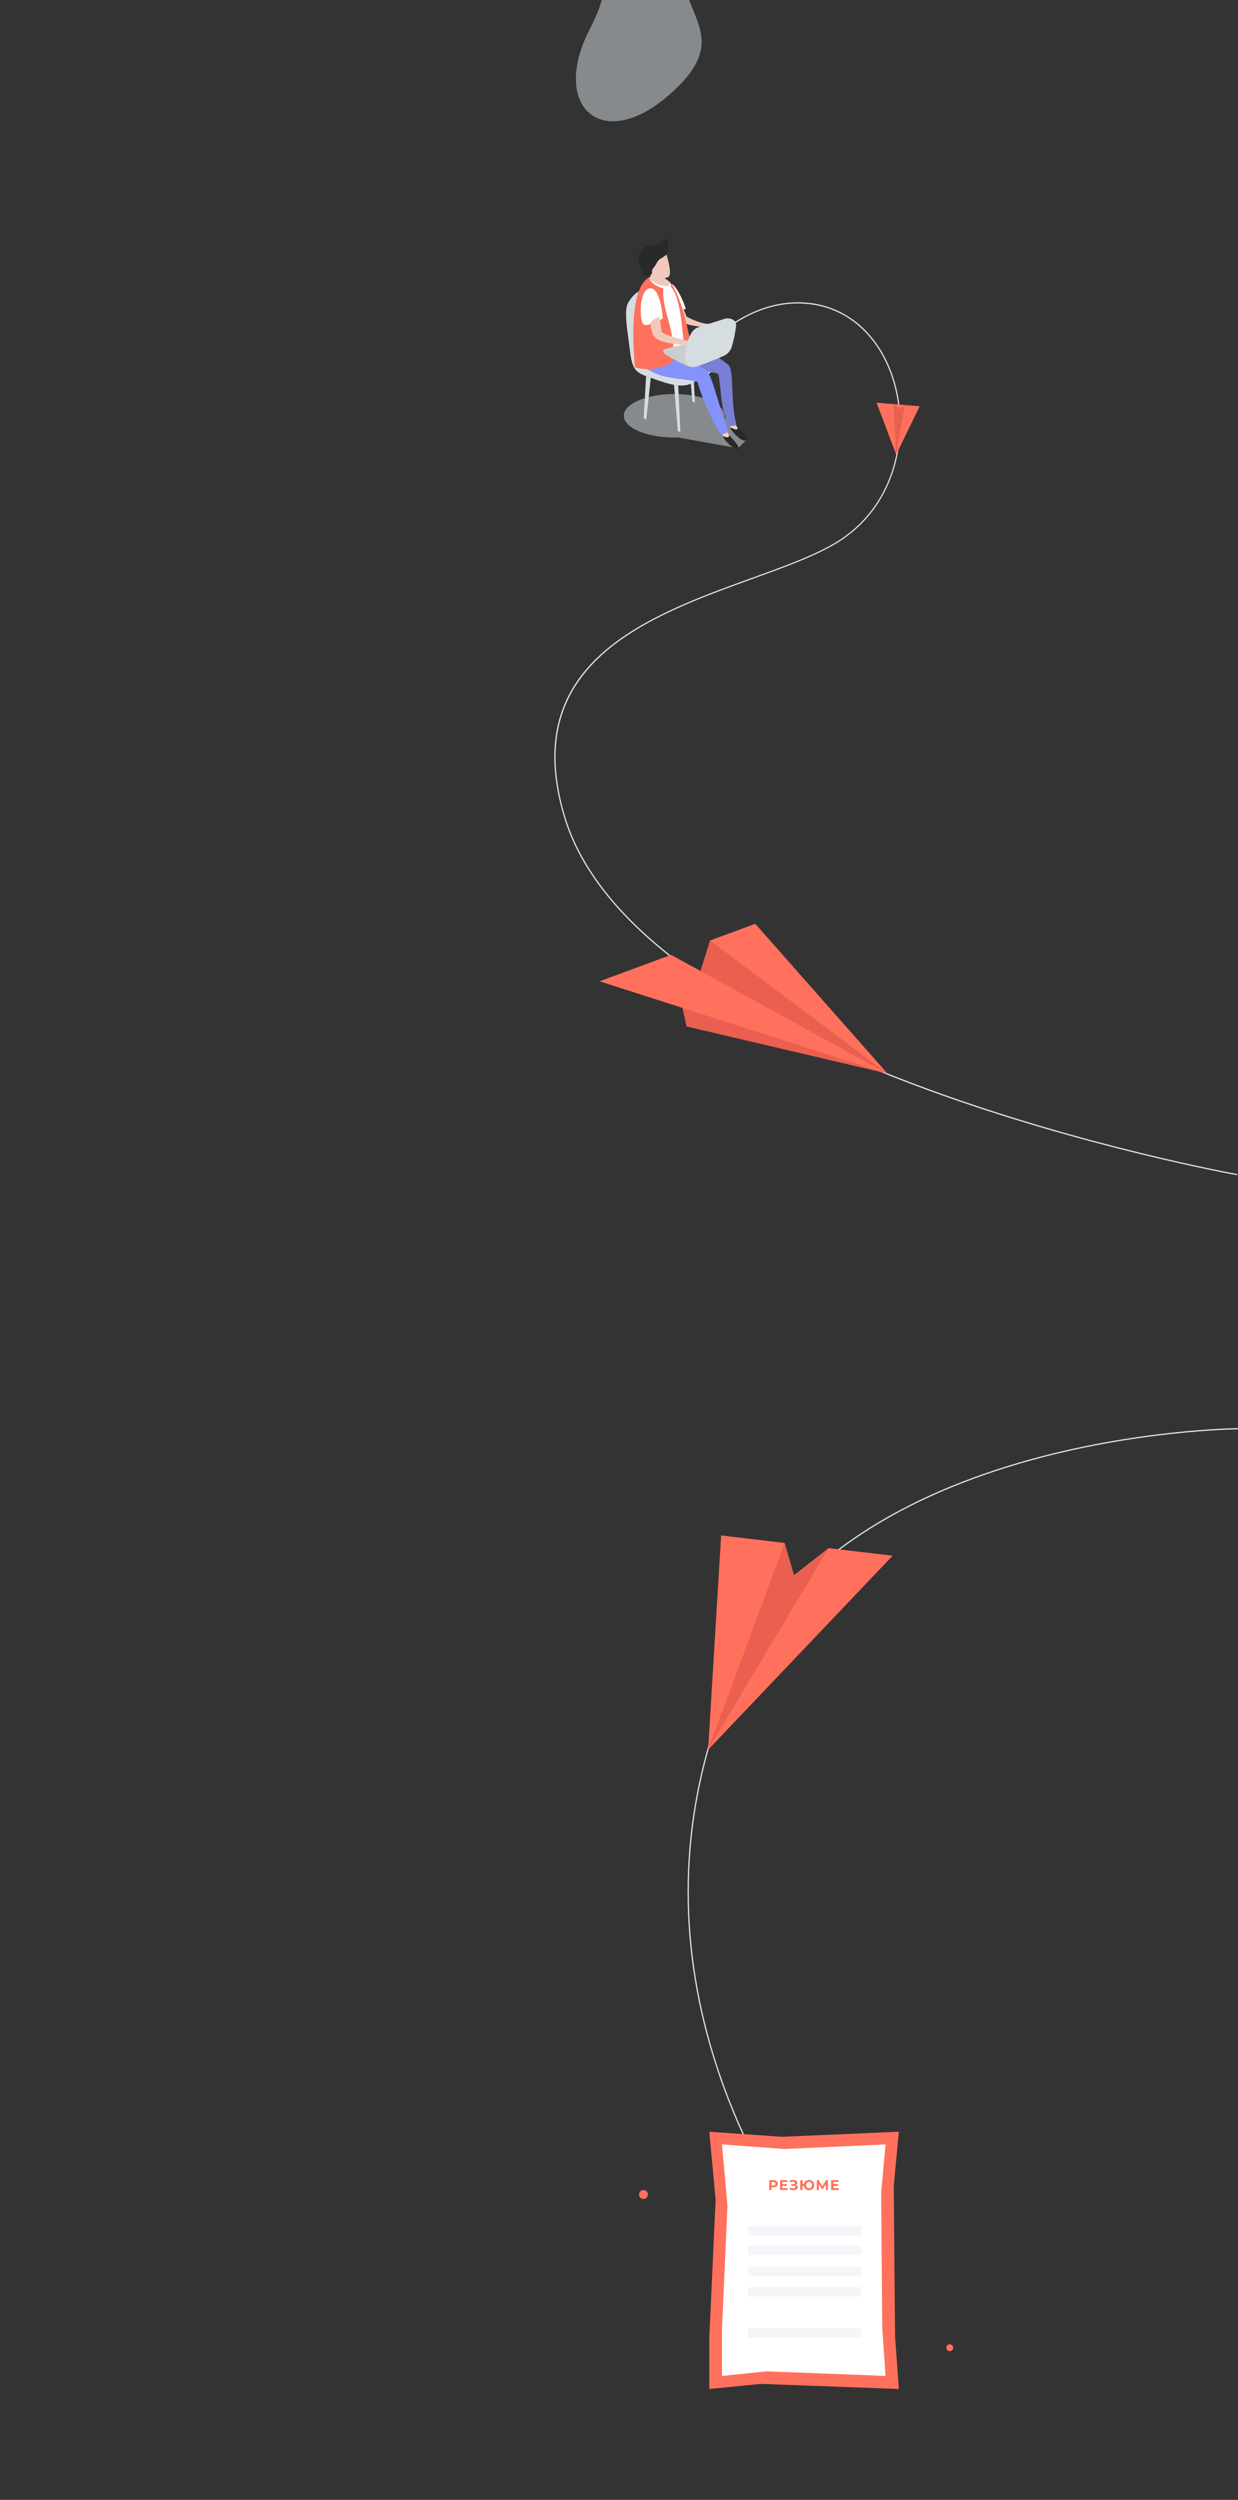 <svg id="Слой_1" data-name="Слой 1" xmlns="http://www.w3.org/2000/svg" viewBox="0 0 1902.23 3840">
  <rect x="0" y="0" width="1902.23" height="3840" fill="#333333" stroke="none"/>
  <defs>
    <style>
      .cls-1, .cls-2 {
        fill: #d6dde1;
      }

      .cls-2 {
        opacity: 0.51;
      }

      .cls-3 {
        fill: #fbd2bf;
      }

      .cls-4 {
        fill: #787fd4;
      }

      .cls-5 {
        fill: #8492fb;
      }

      .cls-6 {
        fill: #292929;
      }

      .cls-7 {
        fill: #f0c9bc;
      }

      .cls-8 {
        fill: #fff;
      }

      .cls-9 {
        fill: #ff715c;
      }

      .cls-10 {
        fill: #ecc3b3;
      }

      .cls-11 {
        fill: #c9cfd1;
      }

      .cls-12 {
        fill: #ea5f50;
      }

      .cls-13 {
        fill: #f4f5f9;
      }

      .cls-14 {
        fill: none;
      }
    </style>
  </defs>
  <polygon class="cls-1" points="1067.71 618.52 1064.34 546.77 1057.93 545.83 1063.81 616.78 1067.71 618.52"/>
  <path class="cls-2" d="M1147,671.32l-25-19.68c14.75-6.08-8.93-8.15-8.93-17.65,0-18.44-34.59-33.39-77.26-33.39S958.51,615.55,958.51,634s34.59,33.38,77.26,33.38c1.94,0,3.85,0,5.75-.1l92.37,16.57Z" transform="translate(0 4.68)"/>
  <path class="cls-1" d="M1022.74,459.06c-.85-22.29-36.33-31.11-54.78-3-4.11,6.26-9.22,10.29-3.29,52.67,6,43.11,3.54,55.83,28.12,64.36s53.12,21.22,71.55,10.13c7.73-4.66,44.49-20.41,40.82-35-5.08-20.2-69.29-31.58-69.29-31.58Z" transform="translate(0 4.68)"/>
  <path class="cls-3" d="M1120.59,648l1.37,3.6a11.91,11.91,0,0,0,3.1,4.57l11.6,10.66c6.6,7,13.11,5.47,6-4.12-.57-.76-14.48-16.59-14.48-16.59Z" transform="translate(0 4.68)"/>
  <path class="cls-4" d="M1041.52,517.75s-18.15-7-25.34,4.07,3.75,26.83,28.12,41.62c16.38,9.94,41.53-1.87,59.57,6.52,5.26,29.32,2.16,50.47,16.55,80.2l11.37-1.27c-10-36.58-3.3-80-11.78-92.24C1097.1,537,1072.15,527.3,1041.52,517.75Z" transform="translate(0 4.68)"/>
  <path class="cls-3" d="M1114.11,651.92s5.65,11.64,6.82,13.13,14,15.63,13,18.79-18.65-11.72-21.81-16.71-7.28-15.21-7.28-15.21Z" transform="translate(0 4.68)"/>
  <path class="cls-5" d="M1025.09,525.65s-38.61-2.68-44.41,10.09,6.52,26.08,31.77,35.28c17,6.19,40.66,6.36,59.07,10.61,8.25,28.23,19.63,55.21,36.79,81.74L1119.5,659c-13.68-34.41-24.2-84.22-33.74-94.5Z" transform="translate(0 4.68)"/>
  <polygon class="cls-1" points="1045.45 663.84 1042.09 592.1 1035.67 591.15 1041.55 662.11 1045.45 663.84"/>
  <polygon class="cls-1" points="993.06 644.53 999.93 580.29 992.79 577.76 989.06 642.29 993.06 644.53"/>
  <path class="cls-6" d="M1111,665.24c6,2.27,8.77,3.2,9.21-1.4,0,0,15.38,15.71,14.76,19.19s-3.21,2.6-3.79,2.46C1126.24,684.27,1111.52,670.67,1111,665.24Z" transform="translate(0 4.68)"/>
  <path class="cls-6" d="M1122,651.64c5.94,2.59,12.56,6.36,10.89-.15,0,0,18.19,15.9,14.16,19.83C1140.9,677.29,1121.4,654.89,1122,651.64Z" transform="translate(0 4.68)"/>
  <path class="cls-7" d="M1019.24,425.33c9.41-1.68,24,27.43,35.77,56.32,0,0,19.15,10.58,32,11.09a140.55,140.55,0,0,1,19.43,1.82l-15.62,3.52s-36.61-.67-45.32-10.45S1029.63,433,1029.63,433Z" transform="translate(0 4.68)"/>
  <path class="cls-8" d="M1029.05,432.37c-11.74,5.72-5.35,40.79.88,46.87,4.51,4.39,9.67-8.89,15.68-12.05a2.41,2.41,0,0,1,3.12.93l1.74,2.76,3.06-1.07c.75-.25-7.23-22-15.43-32.52C1034.69,432.92,1032.9,430.5,1029.05,432.37Z" transform="translate(0 4.68)"/>
  <path class="cls-8" d="M980.29,547.46s19.87,19.86,58.28-6.77c16.7-11.58,14.77-30.36,12.77-49.77a138,138,0,0,0-12.23-44c.09-.38-3.77-7.2-7.77-14.71-4.23-7.95-13.69-10.14-16.84-10.08-6.54.13-9.12-5.23-16.36.11-10.45,7.71-19.81,23.5-21,51.64C974.3,538.9,980.29,547.46,980.29,547.46Z" transform="translate(0 4.68)"/>

  <path class="cls-7" d="M998.12,421.32c-2.37,6.63,34.69,22.56,30.06,7.8-.62-2-8.46-8.24-11.31-9.41C1006.8,416.54,1005,415.13,998.12,421.32Z" transform="translate(0 4.68)"/>
  <path class="cls-7" d="M1022.38,381.4s13.08,37,3.6,39.83c-12.12,3.62-18,3.23-23.7.83s-16.44-33.93-16.44-33.93Z" transform="translate(0 4.68)"/>
  <path class="cls-6" d="M1009.56,398.39a15.92,15.92,0,0,1,6.24-6.13,65.69,65.69,0,0,0,6.86-4.71c7.12-5.26,6.43-33.88-4.14-23.16-7.59,7.7-13.61,7.89-22.17,8.41s-16.84,13.72-15.39,20-2.64,5.49,4.48,14.07c3.44,4.14-1.54,5.77,3.64,11.15s13.55-.24,12.83-4.73,1.84-4.82,6-12Z" transform="translate(0 4.68)"/>
  <path class="cls-10" d="M1017.32,433.65" transform="translate(0 4.68)"/>
  
  

  <path class="cls-1" d="M1900.79,1800.63c-2.29-.41-232.27-41.88-473.46-130-141.68-51.8-259.46-109.34-350.07-171C963.9,1422.39,893,1338.44,866.45,1250.05c-71.08-236.87,128.58-309.11,289-367.15,54.49-19.71,106-38.33,139-61.11,81.25-56,99.15-156,80.84-230.28-8.39-34-24.2-63.8-45.74-86.16-23.13-24-52.51-38.79-85-42.71-88.58-10.72-151.54,59.09-152.16,59.8l-1.47-1.3c.64-.71,64.27-71.28,153.87-60.44,32.91,4,62.7,18.95,86.14,43.29,21.77,22.62,37.76,52.72,46.23,87,18.46,74.89.39,175.78-81.63,232.36-33.22,22.92-84.8,41.58-139.4,61.34-159.66,57.76-358.35,129.65-287.81,364.75,26.39,87.94,97.06,171.53,210,248.45,90.47,61.6,208.1,119.06,349.63,170.8,241,88.11,470.86,129.55,473.16,130Z" transform="translate(0 4.68)"/>
  <path class="cls-9" d="M1019.24,438.4c-2.82,34.1,19,62.62,15.64,111.31-6.08,7-35.74,17.89-59.31,9.64-7.24-83.07,1.68-127.81,22.76-138.48C996.13,426.1,1006.07,434.79,1019.24,438.4Z" transform="translate(0 4.68)"/>
  <path class="cls-9" d="M1064,536.37c-11.88-65.44-26.4-105.38-39.29-111.11,5.07,3.26,7.37,8.39,5.7,9.94,15.39,17.14,17.24,59.89,22.09,106.59Z" transform="translate(0 4.68)"/>
  <path class="cls-11" d="M1066.06,520.88s-42.07,9.37-44.8,10.94-3.93,5,3.26,9.22,33.26,19.85,40.64,18.19,43.7-23.21,43.7-23.21Z" transform="translate(0 4.68)"/>
  <path class="cls-7" d="M992.79,453.46s5.44,44.86,11.08,57.15,44.57,14.63,51,14.47,16.13,3.58,16.13,3.58c11.33,1.34,8-6.21-15.66-10.23-7.11-1.21-37.49-9.71-38.51-13.3s-7-48.34-7-48.34C1007.84,443.73,994.52,440.66,992.79,453.46Z" transform="translate(0 4.68)"/>
  <path class="cls-1" d="M1074.7,497.49l40.86-13.12s16.74-1.26,15.42,11.68a190.38,190.38,0,0,1-6.76,32.44,22.27,22.27,0,0,1-12.49,13.65c-13.75,5.88-42.1,17.63-46.57,17.09-6.25-.77-14.44-4.23-12.66-17.44S1057.78,501.29,1074.7,497.49Z" transform="translate(0 4.68)"/>
  <path class="cls-8" d="M997.3,438.49c-15.23,4.2-15.09,46.19-8.95,54.53,1.73,2.35,7.75,1.8,10.67,0l0-.66a3.15,3.15,0,0,1,1.2-2.59c3.48-2.82,7-6,10.44-7a2.47,2.47,0,0,1,3,2.1l.37,2.57,4.3-3.1C1018.45,481.26,1014.29,433.8,997.3,438.49Z" transform="translate(0 4.68)"/>

  <g id="midPlane">
    <polygon id="midPlane-l" class="cls-12" points="1363.69 1649.17 1054.82 1576.72 1031.05 1466.8 1363.69 1649.17"/>
    <polygon class="cls-9" points="921.21 1507.35 1031.05 1466.8 1076.47 1491.7 1091.13 1444.63 1160.5 1419.03 1363.69 1649.17 921.21 1507.35"/>
    <polygon class="cls-12" points="1076.47 1491.7 1363.69 1649.17 1091.13 1444.63 1076.47 1491.7"/>
  </g>

  <g id="smallPlane">
    <!-- <polygon  id="smallPlane-l" class="cls-9" points="1346.82 618.58 1372.82 620.73 1382.51 627.64 1390.34 622.18 1413.09 624.06 1377.07 698.24 1346.82 618.58"/> -->
    <path class="cls-9" id="smallPlane-l" d="M1346.82,618.58 L1372.82,620.73,1382.51,627.64,1390.34,622.18"></path>
    <path class="cls-9" id="smallPlane-r" d="M1413.09,624.06,L1377.07,698.24,1346.82,618.58,1346.82,618.58"></path>
    <!-- <polygon  id="smallPlane-r" class="cls-9" points=""/> -->
    <polygon id="smallPlane-c" class="cls-12" points="1377.07 698.24 1390.34 622.18 1382.51 627.64 1372.82 620.73 1377.07 698.24"/>
  </g>

  <path class="cls-1" d="M1227.59,3429.08C1160.9,3328.48,1113,3224,1085.18,3118.5c-47.19-179.09-36.23-356.3,32.58-526.72,36.82-91.21,101-169.14,190.76-231.64,71.76-50,159.94-90.24,262.08-119.68,173.87-50.11,330.06-51.46,331.62-51.47v2c-1.56,0-157.52,1.35-331.13,51.4-101.93,29.39-189.91,69.56-261.49,119.41-89.42,62.27-153.36,139.91-190,230.76-68.65,170-79.58,346.81-32.49,525.48,27.74,105.28,75.57,209.58,142.14,310Z" transform="translate(0 4.68)"/>
  <polygon class="cls-9" points="1108.07 2358.58 1205.52 2370.09 1219.96 2419.73 1273.3 2378.1 1371.58 2389.7 1088.04 2687.76 1108.07 2358.58"/>
  <polygon class="cls-12" points="1088.04 2687.76 1205.52 2370.09 1219.96 2419.73 1088.04 2687.76"/>
  <polygon class="cls-12" points="1273.3 2378.1 1088.04 2687.76 1219.96 2419.73 1273.3 2378.1"/>
  <polygon class="cls-9" points="1381.12 3669.68 1169.19 3661.86 1089.82 3669.68 1089.82 3590.65 1099.6 3379.24 1089.82 3274.5 1201.06 3282.32 1381.12 3274.5 1373.3 3357.76 1375.26 3588.04 1381.12 3669.68"/>
  <polygon class="cls-8" points="1360.67 3649.63 1177.82 3642.58 1109.33 3649.63 1109.33 3578.5 1117.77 3388.27 1109.33 3294.02 1205.31 3301.06 1360.67 3294.02 1353.92 3368.94 1355.61 3576.16 1360.67 3649.63"/>
  <g>
    <path class="cls-9" d="M1192.05,3344.88a5.26,5.26,0,0,1,2.3,1.92,5.77,5.77,0,0,1,0,5.86,5.13,5.13,0,0,1-2.3,1.92,8.6,8.6,0,0,1-3.52.66h-3.06v4.2h-3.53v-15.23h6.59A8.44,8.44,0,0,1,1192.05,3344.88Zm-1.3,6.8a2.34,2.34,0,0,0,.83-1.94,2.38,2.38,0,0,0-.83-2,3.66,3.66,0,0,0-2.41-.69h-2.87v5.29h2.87A3.66,3.66,0,0,0,1190.75,3351.68Z" transform="translate(0 4.68)"/>
    <path class="cls-9" d="M1210.37,3356.61v2.83h-11.8v-15.23h11.51V3347h-8v3.31h7.08v2.74h-7.08v3.52Z" transform="translate(0 4.68)"/>
    <path class="cls-9" d="M1225.05,3352.92a3.6,3.6,0,0,1,.75,2.26,3.49,3.49,0,0,1-.92,2.41,5.69,5.69,0,0,1-2.47,1.57,10.33,10.33,0,0,1-3.41.54,12.82,12.82,0,0,1-3.12-.39,11.62,11.62,0,0,1-3-1.19l1.09-2.53a8.07,8.07,0,0,0,2.21.93,9.34,9.34,0,0,0,2.36.31,5.44,5.44,0,0,0,2.6-.56,1.76,1.76,0,0,0,1-1.59,1.42,1.42,0,0,0-.71-1.29,3.66,3.66,0,0,0-1.93-.43h-3.72v-2.66h3.46a2.81,2.81,0,0,0,1.67-.43,1.43,1.43,0,0,0,.6-1.2,1.54,1.54,0,0,0-.86-1.39,4.3,4.3,0,0,0-2.21-.5,8.41,8.41,0,0,0-2.07.27,8.06,8.06,0,0,0-2,.81l-1.07-2.74a11.22,11.22,0,0,1,5.22-1.24,10.18,10.18,0,0,1,3.29.52,5.55,5.55,0,0,1,2.39,1.53,3.35,3.35,0,0,1,.89,2.33,3.3,3.3,0,0,1-.58,1.93,3.8,3.8,0,0,1-1.61,1.31A4.41,4.41,0,0,1,1225.05,3352.92Z" transform="translate(0 4.68)"/>
    <path class="cls-9" d="M1247.25,3345a7.5,7.5,0,0,1,2.88,2.82,8.35,8.35,0,0,1,0,8.07,7.5,7.5,0,0,1-2.88,2.82,8.37,8.37,0,0,1-4.13,1,8.57,8.57,0,0,1-3.74-.81,7.47,7.47,0,0,1-4.2-5.65h-2v6.2h-3.5v-15.23h3.5v6h2a7.5,7.5,0,0,1,4.22-5.46,8.64,8.64,0,0,1,3.68-.78A8.37,8.37,0,0,1,1247.25,3345Zm-1.84,11.12a4.32,4.32,0,0,0,1.61-1.72,5.87,5.87,0,0,0,0-5.09,4.29,4.29,0,0,0-3.9-2.33,4.33,4.33,0,0,0-2.28.61,4.24,4.24,0,0,0-1.61,1.72,5.78,5.78,0,0,0,0,5.09,4.18,4.18,0,0,0,1.61,1.72,4.33,4.33,0,0,0,2.28.61A4.39,4.39,0,0,0,1245.41,3356.09Z" transform="translate(0 4.68)"/>
    <path class="cls-9" d="M1268.87,3359.44l0-9.12-4.49,7.51h-1.56l-4.49-7.33v8.94H1255v-15.23h2.92l5.7,9.47,5.62-9.47h2.92l0,15.23Z" transform="translate(0 4.68)"/>
    <path class="cls-9" d="M1288.85,3356.61v2.83h-11.8v-15.23h11.52V3347h-8v3.31h7.07v2.74h-7.07v3.52Z" transform="translate(0 4.68)"/>
  </g>
  <rect class="cls-13" x="1149.26" y="3419.61" width="174.34" height="14.1"/>
  <rect class="cls-13" x="1149.26" y="3449.73" width="174.34" height="14.1"/>
  <rect class="cls-13" x="1149.26" y="3481.6" width="174.34" height="14.1"/>
  <rect class="cls-13" x="1149.26" y="3513.47" width="174.34" height="14.1"/>
  <rect class="cls-13" x="1149.26" y="3576.54" width="174.34" height="14.1"/>
  <circle class="cls-9" cx="988.69" cy="3370.96" r="6.83"/>
  <circle class="cls-9" cx="1459.34" cy="3606.34" r="5.28"/>
  <path class="cls-2" d="M924.55-4.68c-3.09,11.93-9.08,26.62-18.66,45.33-60.91,118.92,19.84,190.93,123,99.81C1102,76,1076.84,43.11,1059-4.68Z" transform="translate(0 4.68)"/>
  <rect class="cls-14" y="4.68" width="1901.14" height="3835.32"/>
</svg>

